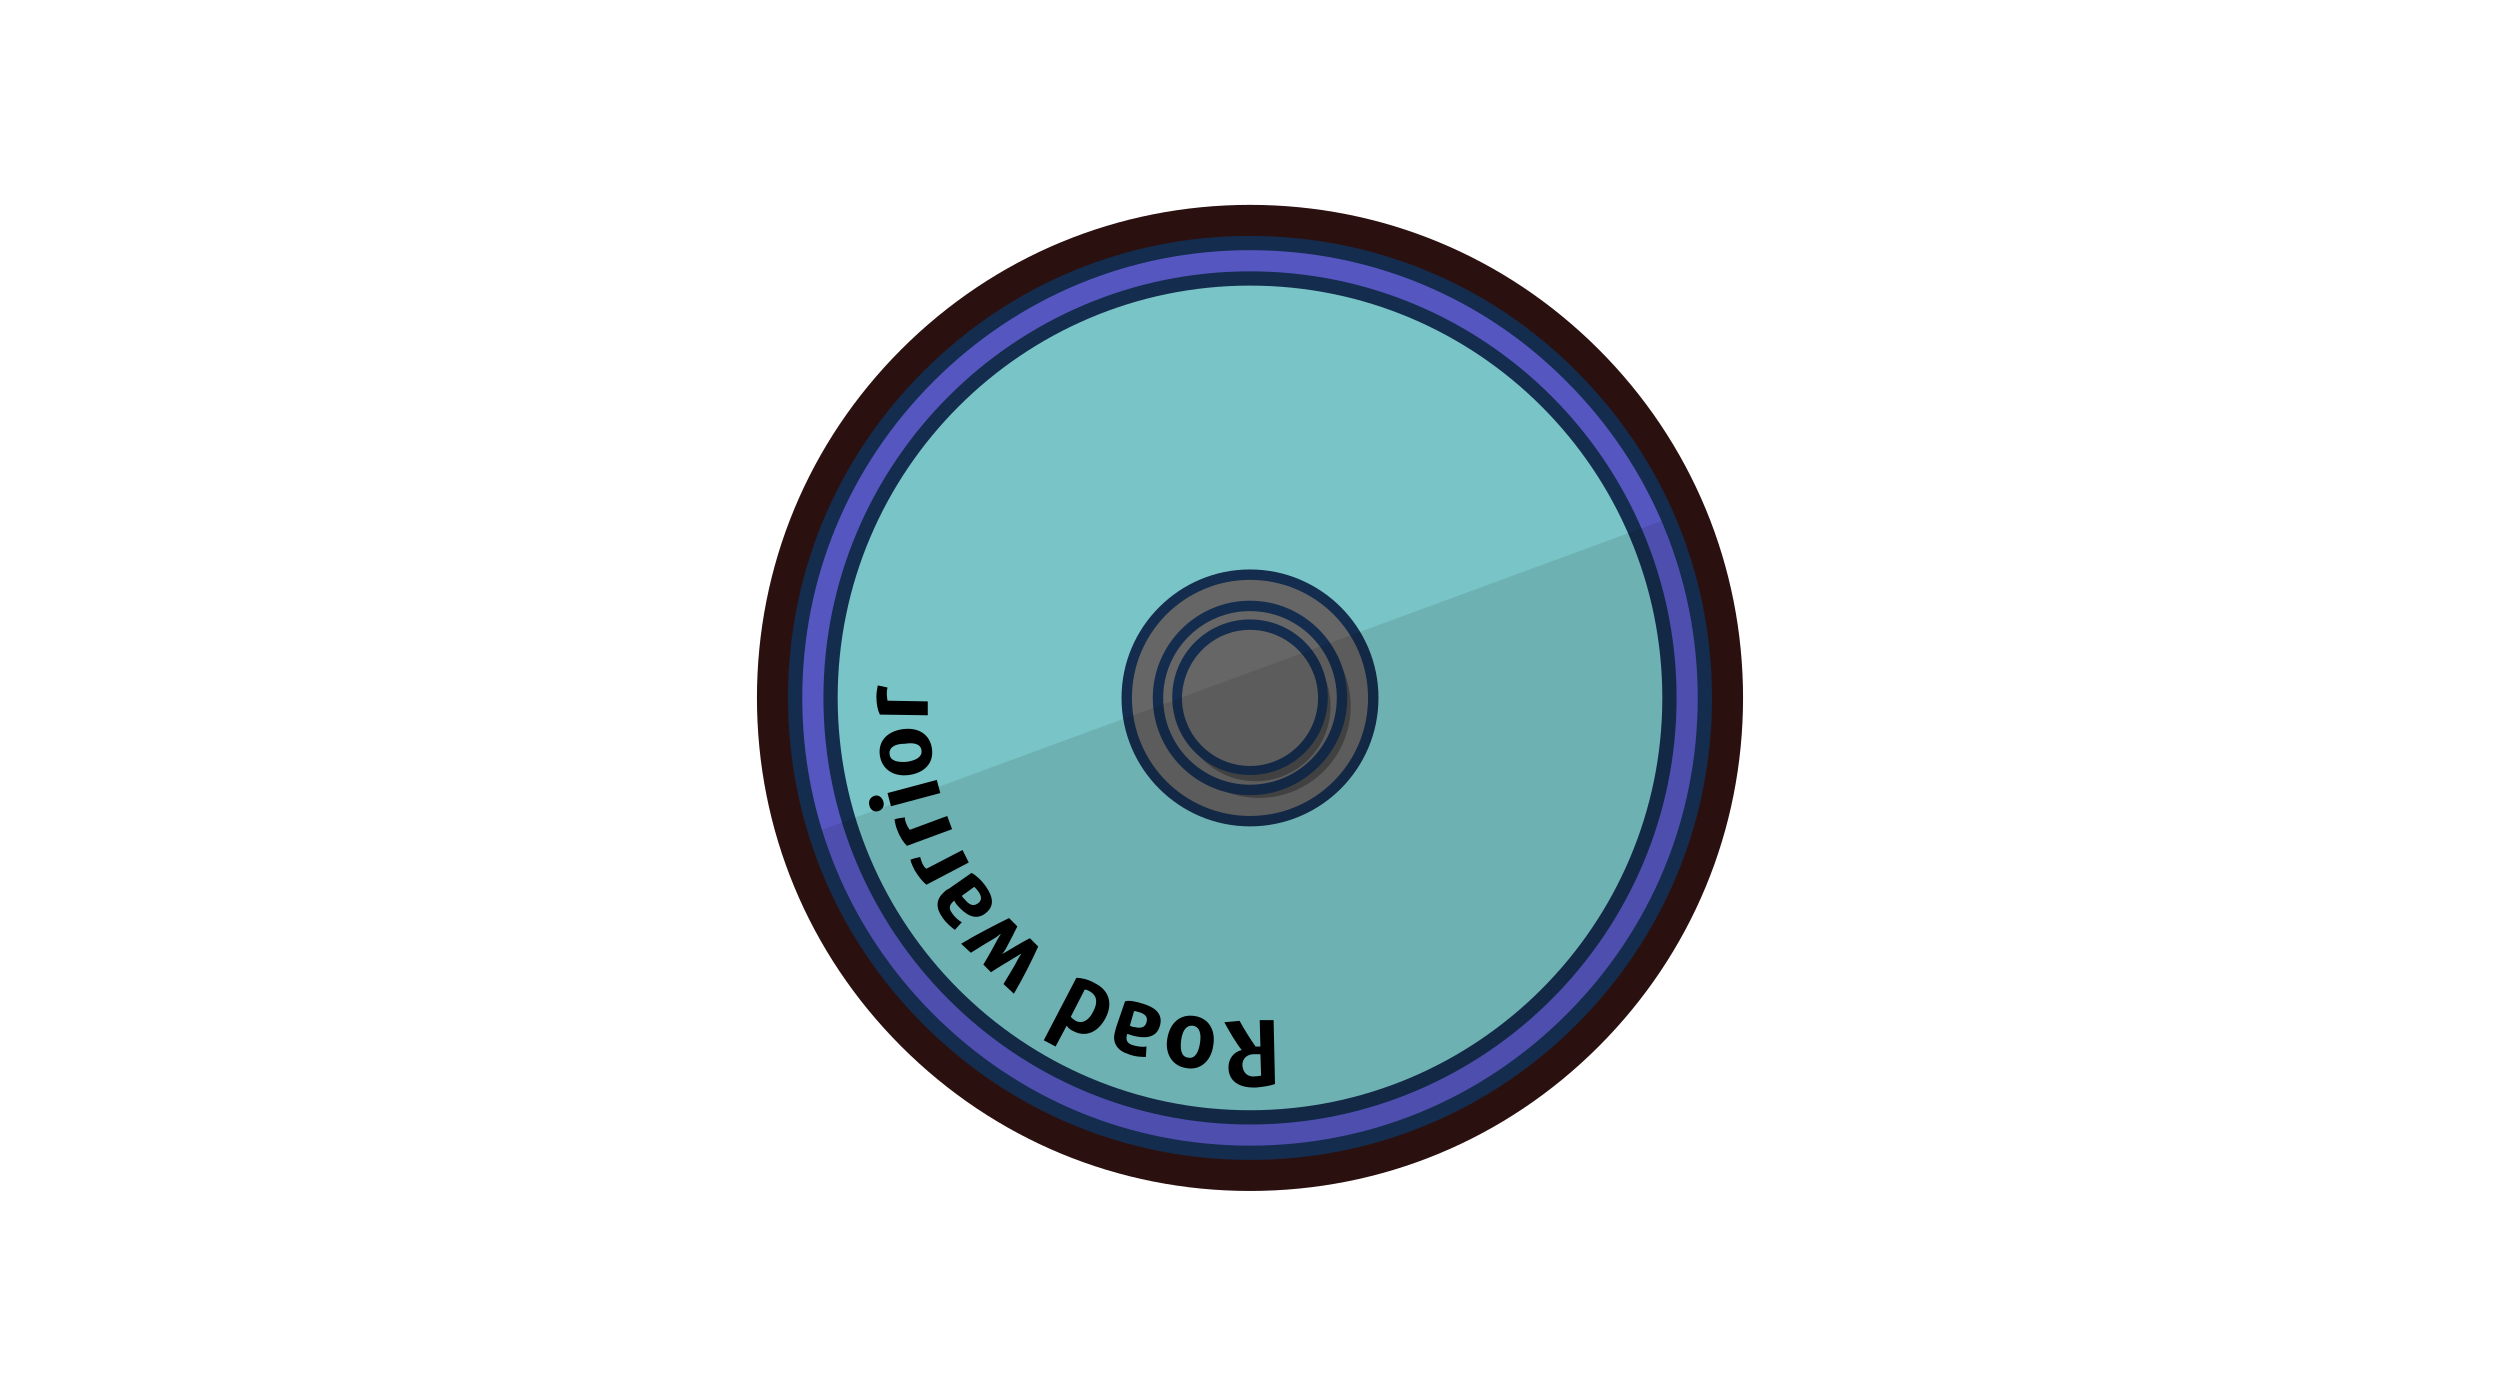 <?xml version="1.0" encoding="utf-8"?>
<!-- Generator: Adobe Illustrator 26.0.2, SVG Export Plug-In . SVG Version: 6.00 Build 0)  -->
<svg version="1.1" id="Layer_1" xmlns="http://www.w3.org/2000/svg" xmlns:xlink="http://www.w3.org/1999/xlink" x="0px" y="0px"
	 width="360px" height="200px" viewBox="0 0 360 200" style="enable-background:new 0 0 360 200;" xml:space="preserve">
<style type="text/css">
	.st0{fill:#79C4C6;}
	.st1{fill:#2B1010;}
	.st2{fill:#5656C1;stroke:#142C4D;stroke-width:2.053;stroke-miterlimit:10;}
	.st3{fill:#666666;}
	.st4{fill:#142C4D;}
	.st5{opacity:0.3;}
	.st6{opacity:0.1;enable-background:new    ;}
</style>
<g id="streetWheels">
	<g>
		<path class="st0" d="M244.5,100.5c0,35.6-28.9,64.5-64.5,64.5c-29,0-53.6-19.2-61.7-45.5c-1.8-6-2.8-12.4-2.8-19
			c0-35.6,28.9-64.5,64.5-64.5c26.6,0,49.4,16.1,59.3,39C242.7,82.8,244.5,91.4,244.5,100.5z"/>
		<g>
			<path d="M178.5,147c0.7,1.3,1.6,2.7,2.3,3.7h0.7l-0.1-3.8h2l0.2,9.2c-0.8,0.3-1.8,0.4-2.7,0.5c-2.6,0.1-4-1-4-2.9
				c0-1.2,0.7-2.2,1.9-2.5l0,0c-0.8-1-1.8-2.7-2.5-4L178.5,147z M180.7,155c0.4,0,0.7-0.1,0.9-0.1l-0.1-3.1h-0.9
				c-0.9,0-1.7,0.5-1.7,1.6C179,154.7,179.9,155.1,180.7,155z"/>
			<path d="M172,146.3c2.1,0.3,3.1,2.1,2.7,4.3c-0.3,2.2-1.9,3.6-3.9,3.2c-2-0.3-3.1-2.1-2.7-4.3C168.5,147.3,169.9,146,172,146.3z
				 M171.1,152.3c1,0.2,1.5-0.8,1.7-2.1c0.2-1.3,0-2.3-1-2.5c-1-0.1-1.5,0.7-1.7,2C169.9,151.1,170.1,152.2,171.1,152.3z"/>
			<path d="M164.8,144.6c1.8,0.6,2.7,1.6,2.2,3.2c-0.5,1.7-2.2,1.8-4,1.3c-0.3-0.1-0.5-0.2-0.7-0.2c-0.2,0.8-0.1,1.3,0.8,1.6
				c0.7,0.2,1.4,0.3,2,0.2l-0.1,1.5c-0.5,0-1.5,0-2.5-0.4c-1.6-0.5-2.3-1.6-2-3c0.1-0.3,0.1-0.5,0.2-0.8l1.3-3.8
				C162.5,144,163.6,144.2,164.8,144.6z M162.7,147.7c0.2,0.1,0.4,0.2,0.7,0.2c0.8,0.2,1.5,0.1,1.7-0.7c0.2-0.7-0.1-1.1-0.9-1.4
				c-0.4-0.1-0.6-0.2-0.9-0.2L162.7,147.7z"/>
			<path d="M157.7,141.6c2,1,2.6,2.9,1.5,5c-1.1,2.1-2.9,2.8-4.6,1.9c-0.5-0.2-0.8-0.5-1-0.8l-1.6,3l-1.7-0.9l4.7-9
				C155.6,140.8,156.7,141,157.7,141.6z M154.2,146.4c0.1,0.2,0.4,0.4,0.7,0.6c1,0.5,1.9-0.1,2.5-1.3c0.7-1.3,0.6-2.3-0.4-2.9
				c-0.3-0.2-0.6-0.3-0.8-0.3L154.2,146.4z"/>
			<path d="M145.3,132.2l1.2,1.2c-0.5,1-1.1,2.2-1.7,3.3c-0.2,0.3-0.4,0.6-0.5,0.7c1.2-0.7,2.8-1.7,4-2.3l1.2,1.2
				c-0.9,2-2.1,4.4-3.5,6.8l-1.5-1.4c0.7-1.2,1.5-2.4,2.1-3.6c0.2-0.4,0.4-0.6,0.5-0.8l-0.5,0.3c-1.3,0.8-2.7,1.6-3.9,2.4l-1.1-1.1
				c0.8-1.3,1.5-2.6,2.2-3.9c0.1-0.2,0.3-0.4,0.3-0.5c-0.1,0-0.4,0.3-0.7,0.5c-1.2,0.7-2.5,1.5-3.6,2.2l-1.4-1.3
				C140.9,134.4,143.3,133.2,145.3,132.2z"/>
			<path d="M142,127.7c1.1,1.6,1.2,2.9-0.2,3.9s-2.8,0.1-4-1.3c-0.2-0.2-0.3-0.5-0.4-0.6c-0.6,0.5-0.9,1-0.3,1.8
				c0.4,0.6,1,1.1,1.4,1.3l-1,1.1c-0.4-0.3-1.2-0.9-1.8-1.8c-1-1.4-0.9-2.6,0.2-3.6c0.2-0.2,0.4-0.4,0.7-0.5l3.3-2.3
				C140.5,126,141.3,126.7,142,127.7z M138.5,129c0.1,0.2,0.3,0.4,0.5,0.6c0.5,0.6,1.1,1,1.8,0.5c0.6-0.4,0.6-1,0.1-1.7
				c-0.2-0.3-0.4-0.5-0.6-0.7L138.5,129z"/>
			<path d="M132.5,123.4c0.1,0.4,0.2,0.6,0.3,0.9c0.2,0.4,0.4,0.7,0.6,0.8l5.2-2.7l0.9,1.8l-6.1,3.2c-0.5-0.4-1.1-1.1-1.7-2.1
				c-0.2-0.4-0.5-1-0.6-1.5C131.6,123.6,132.1,123.5,132.5,123.4z"/>
			<path d="M130.3,117.7c0,0.4,0.1,0.6,0.2,0.9c0.2,0.5,0.4,0.7,0.5,0.9l5.4-2l0.7,1.9l-6.5,2.4c-0.5-0.5-1-1.2-1.4-2.3
				c-0.2-0.4-0.3-1-0.4-1.5C129.3,117.8,129.8,117.8,130.3,117.7z"/>
			<path d="M127.2,115.4c0.2,0.6-0.1,1.2-0.7,1.4s-1.2-0.2-1.3-0.8c-0.2-0.6,0.1-1.2,0.7-1.4C126.5,114.4,127,114.8,127.2,115.4z
				 M135.4,114.2l-7.1,1.9l-0.5-1.9l7.1-1.9L135.4,114.2z"/>
			<path d="M134.2,107.8c0.3,2.1-1.1,3.5-3.3,3.8s-3.9-0.8-4.2-2.8c-0.3-2.1,1.1-3.5,3.3-3.8S133.9,105.7,134.2,107.8z M128.1,108.6
				c0.1,1,1.2,1.2,2.5,1.1c1.3-0.2,2.2-0.7,2.1-1.6c-0.1-1-1.1-1.2-2.4-1C128.9,107.1,128,107.6,128.1,108.6z"/>
			<path d="M127.8,99c-0.1,0.4-0.1,0.6-0.1,0.9c0,0.5,0.1,0.8,0.1,1l5.8,0.1v2l-6.9-0.1c-0.3-0.6-0.5-1.5-0.5-2.6
				c0-0.5,0.1-1.1,0.2-1.6C126.9,98.8,127.3,98.9,127.8,99z"/>
		</g>
		<path class="st1" d="M180,35c36.2,0,65.5,29.3,65.5,65.5S216.2,166,180,166s-65.5-29.3-65.5-65.5S143.9,35,180,35 M180,29.5
			c-19,0-36.8,7.4-50.2,20.8S109,81.5,109,100.5s7.4,36.8,20.8,50.2s31.2,20.8,50.2,20.8s36.8-7.4,50.2-20.8
			c13.4-13.4,20.8-31.2,20.8-50.2s-7.4-36.8-20.8-50.2C216.8,36.9,199,29.5,180,29.5L180,29.5z"/>
		<path class="st2" d="M180,40.1c33.4,0,60.4,27.1,60.4,60.4s-27.1,60.4-60.4,60.4s-60.4-27.1-60.4-60.4S146.7,40.1,180,40.1
			 M180,35c-17.5,0-33.9,6.8-46.3,19.2s-19.2,28.8-19.2,46.3s6.8,33.9,19.2,46.3S162.5,166,180,166s33.9-6.8,46.3-19.2
			s19.2-28.8,19.2-46.3s-6.8-33.9-19.2-46.3C214,41.8,197.5,35,180,35L180,35z"/>
		<g>
			<circle class="st3" cx="180" cy="100.5" r="17.8"/>
			<path class="st4" d="M180,83.5c9.4,0,17,7.6,17,17s-7.6,17-17,17s-17-7.6-17-17S170.6,83.5,180,83.5 M180,82
				c-10.2,0-18.5,8.3-18.5,18.5S169.8,119,180,119s18.5-8.3,18.5-18.5S190.2,82,180,82L180,82z"/>
		</g>
		<g class="st5">
			<circle cx="181.3" cy="101.7" r="13.2"/>
		</g>
		<g>
			<circle class="st3" cx="180" cy="100.5" r="13.2"/>
			<path class="st4" d="M180,88c6.9,0,12.5,5.6,12.5,12.5S186.9,113,180,113s-12.5-5.6-12.5-12.5S173.1,88,180,88 M180,86.5
				c-7.7,0-14,6.3-14,14s6.3,14,14,14s14-6.3,14-14S187.7,86.5,180,86.5L180,86.5z"/>
		</g>
		<g class="st5">
			<circle cx="180.8" cy="101.7" r="10.8"/>
		</g>
		<g>
			<circle class="st3" cx="180" cy="100.5" r="10.5"/>
			<path class="st4" d="M180,90.7c5.4,0,9.8,4.4,9.8,9.8s-4.4,9.8-9.8,9.8s-9.8-4.4-9.8-9.8C170.3,95.1,174.6,90.7,180,90.7
				 M180,89.2c-6.2,0-11.2,5-11.2,11.2s5,11.2,11.2,11.2s11.2-5,11.2-11.2S186.2,89.2,180,89.2L180,89.2z"/>
		</g>
		<path class="st6" d="M244.5,100.5c0,35.6-28.9,64.5-64.5,64.5c-29,0-53.6-19.2-61.7-45.5l121-44.5
			C242.7,82.8,244.5,91.4,244.5,100.5z"/>
	</g>
</g>
</svg>
